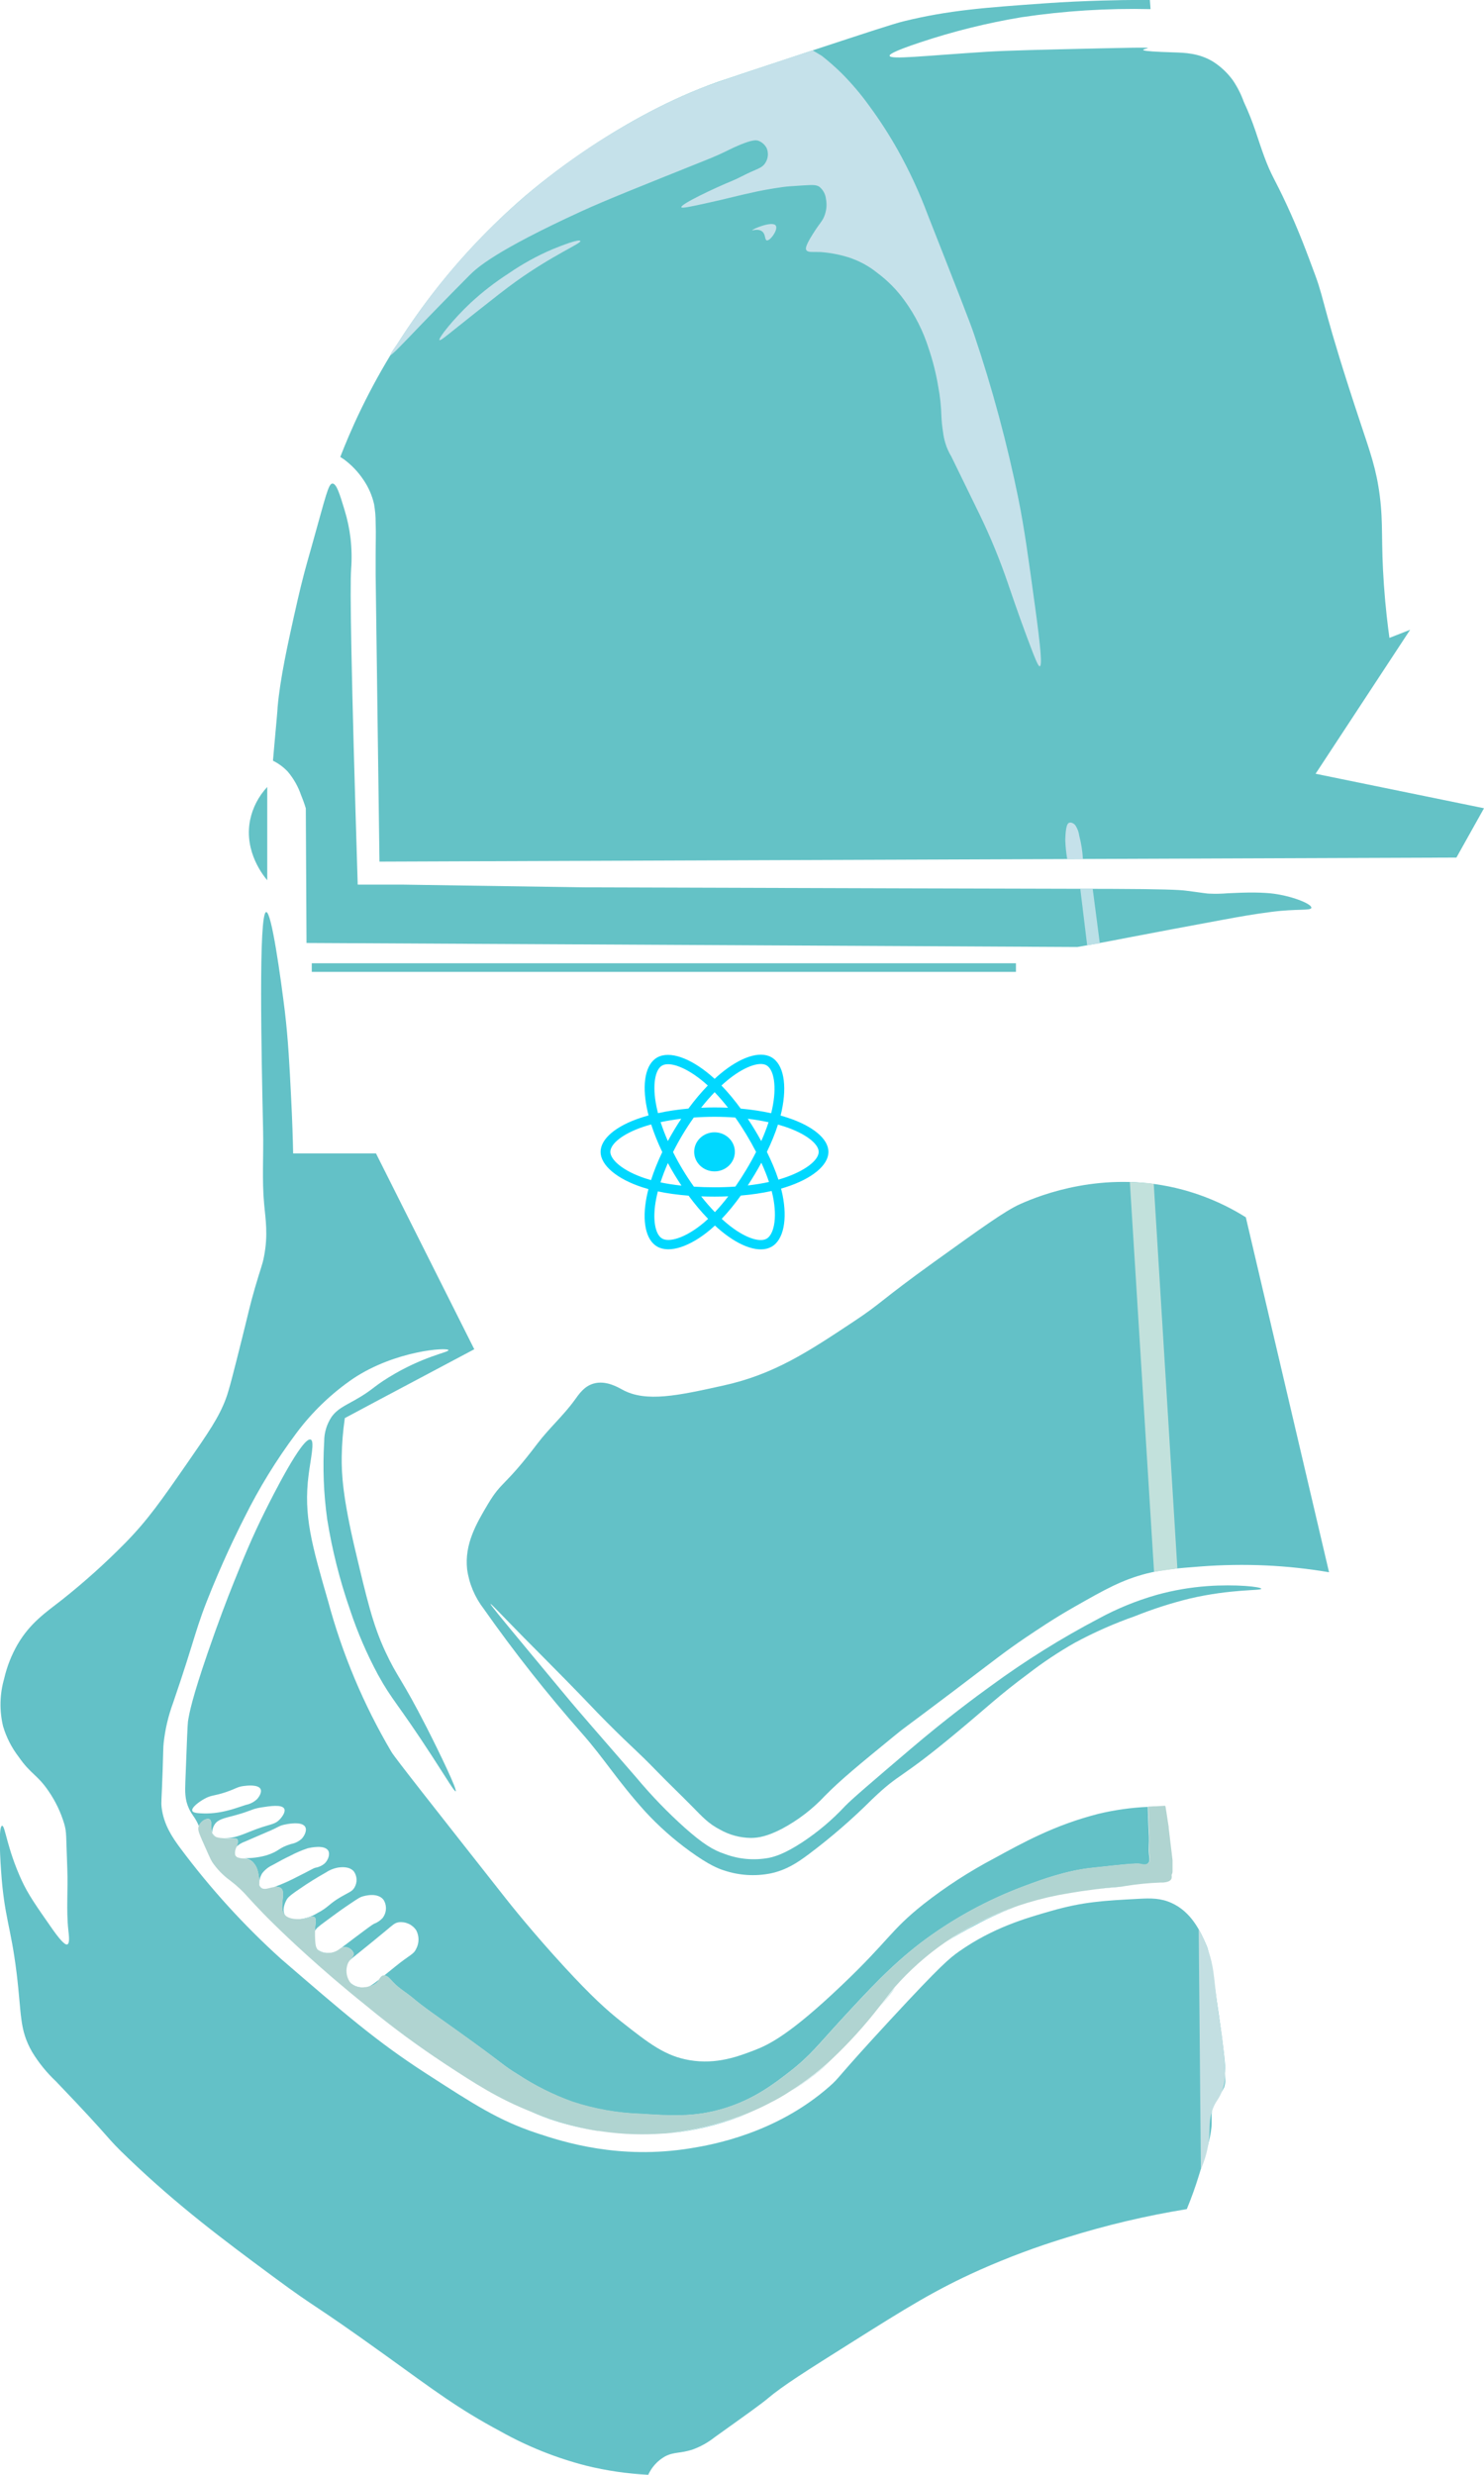 <svg width="360" height="600" viewBox="0 0 360 600" fill="none" xmlns="http://www.w3.org/2000/svg">
<g clip-path="url(#clip0_986_7)">
<path d="M168.078 593.853C169.988 593.155 171.77 592.159 173.354 590.903C180.96 585.474 184.758 582.76 186.165 581.56C189.873 578.413 195.51 574.873 206.764 567.792C219.676 559.678 226.861 555.154 237.663 550.335C244.523 547.288 251.571 544.66 258.764 542.468C268.295 539.488 278.034 537.187 287.904 535.583C289.19 532.466 290.085 529.83 290.667 527.961C292.828 521.077 293.903 517.625 293.933 514.685C293.933 512.718 293.712 510.446 295.189 508.538C295.926 507.832 296.522 506.999 296.948 506.079C297.339 504.88 297.339 503.591 296.948 502.391C296.676 501.408 298.334 506.945 295.691 488.623C294.255 478.621 293.531 473.625 292.677 471.658C291.26 468.373 289.08 463.535 284.136 461.332C281.533 460.171 279.172 460.201 276.349 460.348C267.657 460.811 262.783 461.066 254.996 463.299C248.776 465.079 240.928 467.321 232.638 473.133C230.388 474.717 228.207 476.477 216.059 489.606C202.453 504.309 203.88 503.513 201.238 505.834C188.235 517.271 172.721 519.995 167.576 520.831C150.222 523.654 136.748 519.346 130.146 517.143C120.932 514.075 115.073 510.259 103.267 502.637C91.46 495.015 83.653 488.269 68.098 474.855C59.104 466.718 50.943 457.743 43.731 448.055C41.671 445.292 39.711 442.282 39.209 438.221C39.048 436.834 39.209 436.559 39.46 429.124C39.641 423.98 39.571 423.872 39.711 422.485C40.074 419.212 40.833 415.994 41.972 412.896C47.7 396.237 47.157 395.43 51.518 384.868C55.176 376.017 58.421 369.644 59.306 367.903C62.858 360.746 67.062 353.916 71.866 347.496C75.69 342.354 80.359 337.868 85.682 334.22C95.891 327.424 108.592 326.598 108.793 327.335C108.934 327.857 102.573 328.81 94.223 333.974C90.314 336.393 90.395 336.993 86.185 339.383C83.482 340.917 81.794 341.605 80.407 343.562C79.25 345.322 78.639 347.371 78.648 349.463C78.261 355.782 78.507 362.123 79.382 368.395C80.579 375.83 82.428 383.152 84.909 390.277C86.704 395.703 88.973 400.967 91.691 406.012C95.108 412.247 96.444 412.896 104.754 425.681C108.542 431.504 110.26 434.434 110.532 434.287C111.004 434.041 106.703 425.082 103.498 418.797C97.348 406.74 96.464 406.848 93.45 400.357C90.435 393.866 89.008 387.739 86.165 375.771C83.15 362.986 82.839 357.36 82.899 353.151C82.944 350.024 83.196 346.903 83.653 343.808L91.942 339.383L115.053 327.119L91.209 279.637H71.112C71.042 276.264 70.901 271.524 70.61 265.869C70.238 258.493 69.927 252.189 69.103 245.216C68.098 237.073 65.887 221.033 64.581 221.121C62.682 221.259 63.435 255.857 63.827 274.228C63.958 280.129 63.526 286.03 64.078 291.931C64.46 295.865 65.023 299.444 64.078 304.47C63.636 306.82 63.295 307.233 61.818 312.338C60.551 316.734 60.25 318.366 58.803 324.139C56.653 332.734 55.578 337.032 54.784 339.137C53.106 343.621 50.543 347.349 45.489 354.626C39.088 363.851 35.883 368.464 30.417 374.05C25.602 378.942 20.484 383.54 15.093 387.818C11.013 390.985 7.306 393.503 4.291 398.636C2.783 401.25 1.675 404.066 1.005 406.996C-0.079 410.764 -0.166 414.741 0.754 418.551C1.547 421.212 2.823 423.71 4.522 425.927C7.537 430.264 9.004 430.156 11.807 434.287C13.467 436.705 14.738 439.358 15.575 442.154C16.188 444.289 15.997 444.711 16.329 453.218C16.52 458.136 16.048 463.053 16.58 467.97C16.721 469.278 16.972 471.157 16.329 471.412C15.686 471.668 14.138 469.731 12.561 467.479C8.773 462.05 6.863 459.355 5.276 455.923C1.648 448.055 1.257 442.558 0.503 442.646C-0.251 442.735 -0.11 448.252 0.252 453.464C1.046 465.01 2.603 466.77 4.02 478.297C5.286 488.574 4.633 491.947 7.788 497.474C9.378 500.094 11.321 502.492 13.566 504.604C28.286 519.946 24.96 517.389 31.15 523.29C43.128 534.777 54.261 543.077 66.068 551.81C77.875 560.544 74.72 557.524 93.45 570.988C105.196 579.436 111.034 583.93 121.334 589.428C127.876 593.103 134.887 595.914 142.184 597.787C147.123 599.001 152.171 599.742 157.256 600C158.088 598.148 159.494 596.6 161.276 595.574C163.506 594.375 165.024 594.886 168.078 593.853Z" fill="#63C1C7"/>
<path d="M291.321 525.886C292.208 523.885 292.826 521.779 293.159 519.622C293.672 516.209 293.099 514.891 293.983 511.98C294.747 509.443 295.521 509.325 296.425 507.063C297.33 504.801 297.43 502.923 296.767 496.56C296.164 490.846 295.903 491.013 295.139 484.758C294.426 478.857 294.405 476.654 293.129 472.957C292.503 471.154 291.72 469.406 290.788 467.734L291.321 525.886Z" fill="#C3DFE2"/>
<path d="M57.175 449.894C57.175 449.894 57.175 449.894 57.234 449.963C57.168 449.874 57.111 449.778 57.065 449.678C57.091 449.754 57.128 449.827 57.175 449.894V449.894Z" fill="#63C1C7"/>
<path d="M51.468 444.328C51.573 444.633 51.764 444.903 52.02 445.105C52.134 445.185 52.255 445.254 52.382 445.311C51.986 445.078 51.668 444.736 51.468 444.328V444.328Z" fill="#63C1C7"/>
<path d="M89.952 487.148C95.652 491.803 101.595 496.166 107.758 500.218C101.311 495.939 95.09 491.344 89.118 486.449L89.952 487.148Z" fill="#63C1C7"/>
<path d="M162.933 517.143C168.563 516.515 174.09 515.193 179.382 513.209C180.146 512.924 181.04 512.57 182.035 512.147C175.447 514.806 168.509 516.541 161.426 517.301L162.933 517.143Z" fill="#63C1C7"/>
<path d="M90.586 481.247C91.169 480.953 91.649 480.494 91.962 479.929C90.355 481.198 89.752 481.631 88.787 481.798C89.407 481.685 90.011 481.5 90.586 481.247V481.247Z" fill="#63C1C7"/>
<path d="M85.159 480.844C85.159 480.893 85.25 480.952 85.31 481.001C85.758 481.362 86.283 481.622 86.846 481.761C87.408 481.9 87.996 481.916 88.566 481.808C87.96 481.891 87.344 481.848 86.757 481.682C86.17 481.516 85.626 481.23 85.159 480.844V480.844Z" fill="#63C1C7"/>
<path d="M62.902 457.064C62.933 457.285 63.039 457.49 63.204 457.644C63.351 457.789 63.541 457.885 63.746 457.919C63.555 457.838 63.382 457.721 63.237 457.574C63.093 457.427 62.979 457.254 62.902 457.064V457.064Z" fill="#63C1C7"/>
<path d="M128.939 512C130.805 512.836 132.717 513.568 134.667 514.193C138.06 515.271 141.534 516.089 145.057 516.642C139.528 515.727 134.131 514.168 128.98 512H128.939Z" fill="#63C1C7"/>
<path d="M197.6 503.001C198.997 501.91 200.253 500.828 201.458 499.707C198.343 502.518 194.981 505.056 191.41 507.289C193.556 505.978 195.623 504.546 197.6 503.001V503.001Z" fill="#63C1C7"/>
<path d="M273.313 457.182L272.419 457.329L273.313 457.182Z" fill="#63C1C7"/>
<path d="M213.426 486.607C215.375 484.276 216.35 482.919 217.254 481.749C215.646 483.617 215.978 483.46 213.426 486.607Z" fill="#63C1C7"/>
<path d="M76.98 472.583C77.028 472.646 77.082 472.706 77.14 472.76C77.533 473.055 77.984 473.268 78.465 473.383C78.946 473.498 79.446 473.514 79.934 473.429C79.408 473.494 78.875 473.453 78.366 473.307C77.858 473.162 77.386 472.915 76.98 472.583V472.583Z" fill="#63C1C7"/>
<path d="M260.803 458.745C260.11 458.854 259.397 458.972 258.663 459.109C259.326 458.991 260.03 458.863 260.803 458.745Z" fill="#63C1C7"/>
<path d="M229.553 470.822C231.823 469.339 234.171 467.974 236.587 466.731C240.041 464.861 243.643 463.266 247.358 461.961V461.961C241.029 464.086 235.036 467.069 229.553 470.822V470.822Z" fill="#63C1C7"/>
<path d="M265.616 458.047C267.314 457.841 269.073 457.654 270.821 457.516C271.304 457.516 271.826 457.427 272.268 457.359C270.64 457.477 268.359 457.683 265.646 458.047H265.616Z" fill="#63C1C7"/>
<path d="M50.764 441.043C51.588 441.427 51.015 443.108 51.467 444.318C51.481 443.623 51.682 442.945 52.05 442.351C52.904 441.053 54.321 440.837 56.923 440.138C61.254 438.958 60.943 438.565 63.545 438.171C65.454 437.876 68.379 437.424 68.951 438.506C69.353 439.283 68.409 440.551 67.816 441.151C66.811 442.204 65.877 442.233 63.545 442.99C60.34 444.043 58.29 445.213 56.039 445.547C55.244 445.629 54.443 445.629 53.648 445.547C54.211 445.606 54.904 445.636 55.788 445.675C56.974 445.734 57.295 445.675 57.547 445.921C57.798 446.167 57.687 446.983 57.416 447.681C57.989 447.143 58.675 446.734 59.426 446.482C61.184 445.724 62.932 444.947 64.701 444.2C67.715 442.951 67.534 442.705 68.911 442.39C69.323 442.302 73.232 441.407 74.056 442.941C74.508 443.767 73.875 445.036 73.242 445.744C72.522 446.424 71.613 446.882 70.629 447.062C67.374 448.045 67.906 448.793 64.6 449.825C62.833 450.315 61.001 450.543 59.164 450.504C59.96 450.555 60.713 450.875 61.294 451.409C61.928 452.059 62.362 452.87 62.551 453.749C62.835 454.844 62.946 455.975 62.882 457.103C62.809 456.069 63.065 455.038 63.616 454.153C64.269 453.311 65.121 452.636 66.098 452.186C67.846 451.202 69.263 450.465 70.308 449.973C71.705 449.229 73.164 448.6 74.669 448.094C75.402 447.937 78.688 447.219 79.603 448.645C80.135 449.53 79.603 450.976 78.758 451.782C78.118 452.327 77.335 452.688 76.498 452.825C75.855 453.022 76.236 452.953 70.901 455.628C69.488 456.326 68.035 456.943 66.55 457.477C67.029 457.39 67.525 457.452 67.967 457.654C69.735 458.578 67.293 462.669 69.223 464.41C68.218 463.151 69.283 461.047 69.434 460.771C69.816 459.985 70.278 459.532 74.207 456.916C74.709 456.582 76.548 455.392 79.06 453.966C79.894 453.407 80.834 453.016 81.823 452.815C82.547 452.697 84.687 452.363 85.843 453.72C86.239 454.282 86.465 454.941 86.495 455.623C86.525 456.305 86.358 456.982 86.013 457.575C85.441 458.608 84.687 458.736 82.748 459.867C79.663 461.656 79.834 462.335 76.879 463.879C75.624 464.643 74.209 465.12 72.74 465.276C74.749 465.276 75.613 464.292 76.256 464.784C76.9 465.276 76.447 466.161 76.377 468.226C76.668 467.557 77.03 467.242 79.14 465.689C81.783 463.722 83.019 462.846 85.008 461.509C86.998 460.171 87.36 459.955 87.933 459.788C88.505 459.621 91.6 458.736 93.047 460.604C93.465 461.281 93.664 462.065 93.619 462.855C93.574 463.644 93.287 464.402 92.796 465.03C92.219 465.652 91.499 466.131 90.696 466.426C90.204 466.682 88.857 467.695 86.174 469.701C84.637 470.862 83.602 471.668 82.838 472.189C83.016 472.112 83.207 472.069 83.401 472.061C83.908 472.024 84.415 472.146 84.846 472.412C85.276 472.678 85.608 473.072 85.792 473.537C85.933 474.304 85.149 474.658 84.587 475.661C84.948 475.041 85.521 474.677 87.169 473.34C88.244 472.474 91.66 469.721 93.7 468.01C95.378 466.603 95.8 466.18 96.715 466.043C97.544 465.941 98.385 466.072 99.141 466.42C99.897 466.768 100.537 467.32 100.985 468.01C101.339 468.696 101.523 469.454 101.523 470.222C101.523 470.991 101.339 471.749 100.985 472.435C100.302 473.91 99.528 473.822 95.881 476.782C95.348 477.205 94.474 477.933 93.198 478.956C94.002 478.956 94.625 479.782 95.459 480.667C96.855 482.152 98.684 483.165 100.232 484.483C102.714 486.587 105.256 488.289 110.411 491.977C123.011 500.956 121.635 500.503 125.604 502.922C129.715 505.643 134.144 507.871 138.797 509.561C144.186 511.34 149.813 512.334 155.497 512.511C162.802 512.973 168.56 513.347 175.724 511.154C182.889 508.961 187.732 505.253 191.671 502.185C196.635 498.31 198.484 495.724 203.86 489.892C210.763 482.398 216.179 476.526 223.454 470.96C231.131 465.181 239.636 460.542 248.695 457.192C252.564 455.756 258.482 453.563 264.652 452.884C272.027 452.077 275.705 451.674 276.579 451.9C276.84 451.979 277.895 452.284 278.468 451.782C279.041 451.281 278.81 450.474 278.719 449.442C278.589 448.055 278.79 446.659 278.719 445.262C278.619 443.551 278.528 441.269 278.438 438.063C274.423 438.244 270.436 438.804 266.531 439.735C255.89 442.449 248.374 446.619 241.159 450.553C235.135 453.729 229.418 457.432 224.077 461.617C215.837 468.157 215.877 470.203 204.231 481.286C191.711 493.206 186.577 495.684 183.13 497.022C179.111 498.566 173.815 500.582 167.304 499.48C161.406 498.497 157.507 495.487 150.724 490.137C147.298 487.433 143.61 484.138 136.908 476.861C129.161 468.442 123.755 461.617 122.589 460.142C104.773 437.522 95.841 426.222 94.956 424.737C88.223 413.326 83.07 401.09 79.633 388.349C75.613 374.453 73.604 367.421 74.86 357.616C75.362 353.623 76.377 349.384 75.362 349.011C73.353 348.283 66.007 362.976 64.44 366.093C61.104 372.742 58.963 378.062 56.652 383.796C55.095 387.651 52.874 393.483 50.372 400.76C46.564 411.834 45.911 415.365 45.599 417.361C45.499 417.991 45.318 422.662 44.966 431.985C44.876 434.365 44.825 436.313 45.85 438.506C46.614 440.158 47.378 440.61 48.232 442.685C48.694 441.574 50.061 440.719 50.764 441.043ZM46.654 439.017C46.373 438.24 48.272 436.844 49.568 436.126C51.317 435.142 51.889 435.477 54.843 434.474C57.325 433.628 57.557 433.195 59.184 432.998C59.858 432.91 62.591 432.575 63.204 433.736C63.596 434.523 62.822 435.703 62.319 436.224C61.586 436.903 60.675 437.369 59.687 437.571C57.426 438.319 56.3 438.693 55.416 438.899C53.555 439.409 51.632 439.667 49.699 439.666C48.232 439.607 46.865 439.607 46.654 439.017V439.017Z" fill="#63C1C7"/>
<path d="M284.447 453.484V450.996L283.563 443.62L283.512 443.217V443.03V442.931L283.332 441.8L282.99 439.548C282.91 439.027 282.829 438.496 282.729 437.955C282.721 437.911 282.698 437.87 282.663 437.842C282.628 437.813 282.584 437.797 282.538 437.798L280.317 437.925H279.915L278.518 438.004C278.609 441.21 278.699 443.492 278.8 445.203C278.87 446.6 278.669 447.996 278.8 449.383C278.89 450.415 279.051 451.271 278.549 451.723C278.046 452.176 276.921 451.92 276.659 451.841C275.805 451.615 272.108 452.018 264.732 452.825C258.563 453.504 252.674 455.697 248.775 457.132C239.716 460.483 231.211 465.122 223.534 470.901C216.259 476.467 210.843 482.339 203.94 489.833C198.564 495.664 196.715 498.251 191.751 502.126C187.813 505.204 183.009 508.882 175.805 511.095C168.6 513.308 162.883 512.914 155.578 512.452C149.893 512.275 144.266 511.281 138.877 509.502C134.198 507.824 129.741 505.602 125.604 502.883C121.584 500.464 123.011 500.916 110.411 491.937C105.226 488.249 102.714 486.548 100.232 484.443C98.684 483.125 96.855 482.112 95.459 480.627C94.625 479.742 94.002 478.926 93.198 478.916H93.077C92.525 478.965 92.273 479.408 91.942 479.9C91.631 480.471 91.151 480.938 90.565 481.237C89.989 481.483 89.385 481.662 88.767 481.768H88.546C87.976 481.877 87.388 481.861 86.826 481.722C86.263 481.582 85.738 481.323 85.29 480.962C85.23 480.962 85.189 480.854 85.139 480.804C85.089 480.755 84.928 480.588 84.838 480.47C84.407 479.811 84.144 479.062 84.069 478.284C83.994 477.506 84.109 476.721 84.406 475.995L84.587 475.661C85.149 474.677 85.933 474.304 85.792 473.537C85.608 473.072 85.276 472.678 84.846 472.412C84.415 472.146 83.908 472.023 83.401 472.061C83.201 472.077 83.007 472.13 82.828 472.219C82.516 472.376 82.275 472.622 81.823 472.888C81.727 472.948 81.626 473 81.522 473.045C81.114 473.233 80.681 473.365 80.236 473.438C80.129 473.433 80.021 473.433 79.914 473.438C79.427 473.523 78.926 473.508 78.445 473.392C77.964 473.277 77.513 473.065 77.121 472.77C77.062 472.715 77.008 472.656 76.96 472.592V472.533C76.518 471.934 76.478 471.029 76.417 469.455C76.417 469.003 76.417 468.6 76.417 468.226C76.488 466.161 76.869 465.207 76.297 464.784C75.724 464.361 74.83 465.226 72.78 465.276C72.016 465.276 70.268 465.335 69.263 464.41C67.334 462.669 69.775 458.578 68.007 457.654C67.565 457.452 67.07 457.39 66.59 457.477C66.079 457.566 65.572 457.681 65.073 457.821L64.751 457.89C64.42 457.956 64.078 457.956 63.746 457.89C63.541 457.855 63.351 457.759 63.204 457.614C63.039 457.46 62.932 457.255 62.902 457.034C62.967 455.906 62.855 454.775 62.571 453.681C62.365 452.824 61.923 452.038 61.294 451.409C60.709 450.91 59.969 450.619 59.194 450.583C58.627 450.584 58.065 450.48 57.536 450.278C57.47 450.241 57.409 450.194 57.356 450.14L57.215 450.002C57.215 450.002 57.165 450.002 57.155 449.934C57.108 449.867 57.071 449.794 57.044 449.717C56.939 449.042 57.063 448.351 57.396 447.75C57.667 447.052 57.898 446.393 57.526 445.99C57.155 445.587 56.954 445.803 55.768 445.744C54.884 445.744 54.19 445.675 53.628 445.616C53.194 445.585 52.768 445.492 52.362 445.341C52.234 445.284 52.113 445.215 52 445.134C51.741 444.93 51.549 444.657 51.447 444.347C50.995 443.138 51.568 441.456 50.744 441.073C49.92 440.689 48.674 441.584 48.232 442.676C47.89 443.521 48.232 444.298 49.016 446.128C50.412 449.294 51.116 450.878 51.457 451.409C52.643 453.165 54.136 454.704 55.868 455.952C57.489 457.177 58.971 458.569 60.29 460.103C62.028 462.01 64.55 464.764 69.926 469.839C72.247 472.022 76.045 475.533 80.979 479.762C83.371 481.798 86.003 484.001 88.897 486.312L89.058 486.44C95.03 491.334 101.251 495.929 107.698 500.208L107.929 500.365C115.505 505.332 120.841 508.784 128.879 511.99C134.03 514.158 139.428 515.717 144.957 516.632H145.278L145.971 516.74L146.363 516.799C151.198 517.472 156.094 517.627 160.964 517.261H161.134H161.325C168.414 516.504 175.359 514.772 181.954 512.118V512.118L182.959 511.675L183.281 511.528L184.024 511.193L184.426 511.006L185.059 510.702L185.542 510.466L186.074 510.2L186.707 509.876L187.089 509.669C187.451 509.492 187.762 509.315 188.094 509.158L188.405 508.981L189.169 508.558L189.3 508.479L189.712 508.233L190.234 507.928C190.536 507.751 190.887 507.535 191.239 507.289C194.81 505.056 198.172 502.518 201.287 499.707V499.707L201.709 499.303C205.868 495.384 209.712 491.156 213.205 486.656V486.656C215.757 483.509 215.425 483.706 217.033 481.798C220.658 477.675 224.789 474.005 229.332 470.871C234.788 467.129 240.75 464.15 247.047 462.02V462.02C250.189 460.968 253.398 460.117 256.653 459.473L258.402 459.158C259.135 459.021 259.849 458.903 260.542 458.795L262.15 458.539C263.275 458.372 264.36 458.234 265.385 458.096C268.098 457.732 270.409 457.526 272.027 457.398H272.158L273.052 457.25C275.845 456.802 278.664 456.522 281.493 456.415H282.136C284.618 456.198 284.236 455.126 284.216 454.556C284.457 454.113 284.447 453.818 284.447 453.484Z" fill="#B0D4D1"/>
<path d="M302.223 295.127C296.977 291.83 291.203 289.42 285.141 287.997C267.536 283.896 252.765 289.551 247.46 291.931C243.873 293.534 238.125 297.674 226.61 305.945C213.316 315.504 214.079 315.78 207.015 320.451C196.043 327.719 187.753 333.236 175.363 335.941C164.541 338.33 156.714 340.061 150.996 336.924C149.991 336.383 146.977 334.554 143.962 335.449C141.732 336.098 140.506 337.908 139.441 339.383C136.738 343.14 133.191 346.267 130.397 349.955C122.268 360.694 121.806 358.885 118.339 364.707C115.496 369.477 112.672 374.384 113.315 380.442C113.79 383.924 115.174 387.226 117.334 390.031C124.72 400.53 132.687 410.625 141.199 420.272C146.615 426.399 149.62 431.543 156.523 439.204C159.788 442.745 163.406 445.957 167.325 448.793C171.997 452.186 174.358 453.071 175.614 453.464C179.248 454.691 183.151 454.946 186.919 454.202C190.797 453.376 193.45 451.586 196.213 449.53C201.633 445.462 206.754 441.026 211.537 436.254C218.742 429.37 217.727 432.015 232.387 419.781C239.491 413.88 242.265 411.107 249.469 405.766C253.026 403.021 256.776 400.527 260.693 398.302C265.385 395.764 270.277 393.6 275.324 391.831C279.626 390.105 284.048 388.681 288.557 387.572C298.736 385.192 305.981 385.684 305.971 385.192C305.961 384.701 299.731 384.052 292.908 384.543C288.742 384.841 284.618 385.552 280.599 386.668C275.706 388.063 270.987 389.989 266.531 392.411C257.417 397.197 248.684 402.648 240.406 408.717C236.658 411.421 229.433 416.762 220.982 423.96C211.477 432.054 206.724 436.106 204.986 437.896C201.895 441.212 198.411 444.154 194.606 446.659C190.235 449.511 187.863 450.16 186.487 450.435C182.952 451.087 179.301 450.774 175.936 449.53C172.922 448.547 170.43 446.934 166.219 443.217C161.987 439.434 158.041 435.355 154.413 431.012C141.681 416.378 142.686 417.499 140.194 414.618C138.185 412.297 135.029 408.451 128.639 400.77C120.892 391.447 118.882 388.969 119.012 388.88C119.143 388.792 121.233 391.064 126.971 396.915C131.995 402.01 132.105 402.049 137.521 407.566C143.993 414.165 143.249 413.565 147.228 417.568C154.262 424.61 153.981 423.901 159.457 429.537C162.23 432.389 165.124 435.133 167.917 437.975C170.53 440.64 171.937 442.164 174.61 443.551C176.899 444.859 179.495 445.563 182.146 445.597C184.065 445.597 186.256 445.154 189.682 443.384C193.605 441.295 197.143 438.579 200.152 435.349C204.041 431.415 208.382 427.865 217.064 420.764C219.757 418.561 218.35 419.781 231.382 409.946C241.692 402.137 243.772 400.436 248.716 397.082C251.66 395.116 255.428 392.529 260.693 389.539C268.109 385.32 272.158 383.048 278.107 381.504C282.006 380.521 285.141 380.255 291.26 379.783C296.552 379.381 301.864 379.299 307.167 379.538C312.277 379.778 317.368 380.326 322.41 381.18L302.223 295.127Z" fill="#63C1C7"/>
<path d="M274.088 286.571L279.956 381.072L285.613 380.256L279.886 287.033C279.184 286.875 278.466 286.8 277.745 286.807C277.143 286.728 276.51 286.728 275.897 286.679L274.088 286.571Z" fill="#C2E1DC"/>
<path d="M64.832 190.792C62.703 193.069 61.257 195.876 60.652 198.905C59.155 206.625 64.078 212.526 64.832 213.411V190.792Z" fill="#64C2C6"/>
<path d="M80.658 117.239C79.653 117.239 79.081 120.11 75.634 132.364C74.629 135.954 74.428 136.554 73.845 138.776C72.62 143.418 71.836 147.106 71.243 149.693C69.967 155.495 67.947 164.445 67.344 171.457C67.344 172.066 67.023 175.312 66.591 180.18C66.44 181.97 66.299 183.445 66.219 184.429C67.562 185.092 68.773 185.984 69.796 187.064C71.243 188.776 72.351 190.737 73.062 192.847C73.491 193.873 73.867 194.92 74.187 195.984L74.358 228.616L261.346 229.599C267.034 228.616 271.616 227.701 274.57 227.14C280.81 225.96 287.171 224.731 296.345 223.049C301.288 222.135 304.283 221.613 308.403 221.082C314.633 220.276 317.989 220.846 318.119 220.099C318.28 219.115 312.995 217.04 308.071 216.568C306.785 216.45 304.866 216.371 303.047 216.391C301.921 216.391 300.555 216.45 297.842 216.568C296.345 216.697 294.841 216.727 293.34 216.657C292.828 216.657 291.883 216.489 290.014 216.244L287.683 215.939C286.126 215.722 281.523 215.545 270.169 215.506L220.169 215.378L141.621 215.132L97.66 214.473H86.778C85.16 162.104 84.878 142.199 85.18 138.009C85.369 135.469 85.315 132.918 85.019 130.387C84.742 128.112 84.265 125.865 83.592 123.67C82.397 119.717 81.633 117.248 80.658 117.239Z" fill="#64C2C6"/>
<path d="M262.06 215.457H265.074L266.802 228.714L263.728 229.127L262.06 215.457Z" fill="#BBE0E7"/>
<path d="M246.455 233.533H75.634V235.628H246.455V233.533Z" fill="#64C2C6"/>
<path d="M82.547 110.787C83.652 107.935 85.34 103.814 87.692 98.985C97.237 79.39 110.739 61.89 127.382 47.541C131.221 44.275 150.554 28.157 174.197 19.836C177.101 18.853 183.773 16.62 197.138 12.215C210.2 7.917 216.782 5.753 219.163 5.173C230.216 2.459 238.969 1.849 253.237 0.826C263.496 0.089 273.314 0 274.761 0H278.951L279.111 2.213C268.636 1.972 258.159 2.63 247.801 4.18C239.497 5.558 231.318 7.584 223.343 10.238C215.978 12.667 215.767 13.316 215.807 13.523C216.008 14.506 224.017 13.523 239.592 12.539C244.435 12.244 252.082 12.067 267.395 11.713C291.089 11.172 266.39 12.146 284.638 12.697C287.361 12.785 290.898 12.854 294.355 14.998C296.183 16.179 297.773 17.679 299.047 19.423C300.159 21.054 301.057 22.815 301.72 24.665C304.303 30.212 305.006 33.447 306.744 38.109C308.483 42.771 309.126 43.145 312.11 49.576C315.094 56.008 316.953 61.034 319.144 66.954C321.405 73.091 321.093 75.677 330.026 102.526C332.428 109.754 333.895 113.767 334.719 120.228C335.613 127.28 334.96 131.125 335.724 141.864C336.105 147.313 336.658 151.748 337.06 154.649L342.084 152.682L319.144 187.595L360 195.955L353.308 207.914L92.053 208.897L91.128 139.445C91.128 137.429 91.128 135.777 91.128 134.646C91.128 130.869 91.229 129.483 91.128 126.778C91.135 125.256 91.007 123.735 90.746 122.234C90.262 120.096 89.369 118.068 88.114 116.255C86.844 114.363 85.249 112.699 83.401 111.338L82.547 110.787Z" fill="#64C2C6"/>
<path d="M258.894 208.278C258.63 206.732 258.472 205.172 258.422 203.606C258.512 200.252 258.964 199.672 259.296 199.505C259.829 199.22 260.632 199.712 260.904 200.144C261.395 200.9 261.708 201.753 261.818 202.642C262.301 204.484 262.597 206.369 262.702 208.268L258.894 208.278Z" fill="#C5E1EA"/>
<path d="M197.137 12.215C193.895 13.27 190.629 14.349 187.34 15.45C177.513 18.745 172.509 20.367 168.912 21.852C163.599 24.034 158.437 26.55 153.458 29.386C130.551 42.175 111.223 60.298 97.187 82.148C96.323 83.476 94.484 85.895 94.715 86.082C94.946 86.269 98.061 82.994 102.231 78.638C102.231 78.638 108.26 72.393 113.918 66.718C115.666 64.968 120.127 60.817 141.048 51.228C147.248 48.396 155.688 45.062 170.942 38.935C172.328 38.375 173.182 38.04 174.458 37.46C176.619 36.477 177.473 35.955 179.483 35.119C182.577 33.851 183.401 33.939 184.004 34.136C184.89 34.48 185.609 35.141 186.014 35.985C186.243 36.566 186.327 37.191 186.261 37.81C186.194 38.429 185.979 39.023 185.632 39.545C184.999 40.529 184.145 40.804 182.246 41.64C180.668 42.328 179.181 43.203 177.594 43.853C173.343 45.593 165.023 49.527 165.284 50.245C165.405 50.57 167.585 50.097 171.946 49.134C176.971 48.032 178.628 47.491 183.622 46.429C184.326 46.282 186.798 45.77 190.033 45.328C190.988 45.2 192.264 45.121 194.806 44.954C197.348 44.787 198.082 44.806 198.826 45.328C199.687 46.059 200.236 47.081 200.363 48.19C200.612 49.462 200.525 50.775 200.112 52.005C199.589 53.618 198.986 53.854 197.218 56.677C195.208 59.834 195.449 60.394 195.59 60.611C195.992 61.27 197.158 61.053 198.976 61.102C201.238 61.259 203.474 61.672 205.638 62.332C208.25 63.141 210.679 64.433 212.793 66.138C215.357 68.043 217.605 70.325 219.455 72.904C221.985 76.391 223.935 80.248 225.232 84.332C226.291 87.419 227.087 90.587 227.614 93.803C228.054 96.113 228.306 98.455 228.368 100.805C228.421 102.083 228.549 103.357 228.749 104.621C228.867 105.62 229.076 106.608 229.372 107.571C229.707 108.645 230.172 109.675 230.759 110.639C230.759 110.639 233.06 115.37 237.662 124.782C240.258 130.135 242.523 135.635 244.445 141.255C245.319 143.753 246.655 147.795 248.967 154.04C251.398 160.609 251.931 161.602 252.232 161.534C252.865 161.406 252.413 156.754 251.107 147.155C249.389 134.636 248.534 128.371 247.087 121.094C244.33 107.531 240.723 94.147 236.286 81.018C235.442 78.47 231.995 69.678 225.082 52.123C223.058 46.708 220.623 41.448 217.797 36.388C215.721 32.69 213.415 29.12 210.894 25.698C208.889 22.907 206.661 20.276 204.232 17.83C202.685 16.305 201.051 14.867 199.338 13.523L197.137 12.215Z" fill="#C5E1EA"/>
<path d="M106.623 82.454C106.884 82.709 108.964 80.86 115.244 75.894C120.017 72.127 122.539 70.131 125.122 68.272C134.165 61.791 141.048 59.008 140.787 58.437C140.526 57.867 136.516 59.421 134.085 60.404C130.315 62.009 126.723 63.987 123.363 66.305C120.088 68.413 117.008 70.799 114.159 73.435C109.858 77.467 106.231 82.08 106.623 82.454Z" fill="#C5E1EA"/>
<path d="M182.487 55.821C182.487 55.939 183.874 55.379 184.828 56.067C185.783 56.755 185.471 58.132 186.004 58.28C186.808 58.486 188.878 55.625 188.174 54.671C187.31 53.49 182.427 55.585 182.487 55.821Z" fill="#C5E1EA"/>
<path d="M191.14 271C190.551 270.807 189.958 270.627 189.361 270.462C189.461 270.068 189.553 269.679 189.635 269.297C190.982 263.021 190.102 257.965 187.095 256.301C184.212 254.705 179.497 256.369 174.735 260.347C174.265 260.74 173.807 261.144 173.358 261.559C173.059 261.283 172.753 261.013 172.443 260.748C167.452 256.494 162.45 254.701 159.446 256.37C156.565 257.971 155.713 262.724 156.925 268.672C157.046 269.261 157.182 269.847 157.333 270.429C156.625 270.622 155.942 270.828 155.288 271.047C149.437 273.005 145.7 276.075 145.7 279.258C145.7 282.546 149.712 285.845 155.806 287.844C156.3 288.006 156.798 288.155 157.3 288.293C157.137 288.92 156.992 289.552 156.866 290.187C155.71 296.032 156.613 300.672 159.486 302.263C162.453 303.906 167.433 302.217 172.282 298.148C172.675 297.817 173.059 297.477 173.435 297.128C173.92 297.577 174.418 298.013 174.929 298.436C179.626 302.316 184.265 303.883 187.135 302.288C190.099 300.641 191.062 295.655 189.812 289.59C189.713 289.115 189.603 288.642 189.48 288.172C189.83 288.073 190.173 287.97 190.508 287.864C196.844 285.848 200.966 282.59 200.966 279.258C200.966 276.063 197.108 272.973 191.14 271V271ZM189.765 285.712C189.463 285.808 189.153 285.901 188.837 285.991C188.138 283.865 187.194 281.605 186.039 279.269C187.141 276.99 188.049 274.758 188.728 272.646C189.294 272.803 189.842 272.969 190.371 273.143C195.485 274.834 198.605 277.333 198.605 279.258C198.605 281.309 195.236 283.972 189.765 285.712V285.712ZM187.496 290.03C188.049 292.712 188.128 295.137 187.761 297.033C187.432 298.736 186.77 299.872 185.952 300.327C184.21 301.295 180.486 300.037 176.469 296.718C175.994 296.325 175.53 295.919 175.079 295.501C176.636 293.866 178.193 291.966 179.712 289.855C182.383 289.627 184.907 289.255 187.196 288.747C187.307 289.172 187.406 289.6 187.496 290.03V290.03ZM164.541 300.16C162.84 300.736 161.485 300.753 160.665 300.299C158.922 299.334 158.197 295.608 159.186 290.61C159.303 290.019 159.438 289.432 159.589 288.848C161.853 289.329 164.359 289.675 167.037 289.883C168.566 291.949 170.167 293.848 171.781 295.51C171.438 295.829 171.087 296.139 170.728 296.441C168.584 298.241 166.435 299.517 164.541 300.16V300.16ZM156.57 285.7C153.875 284.815 151.649 283.666 150.124 282.412C148.753 281.285 148.061 280.166 148.061 279.258C148.061 277.326 151.061 274.862 156.065 273.187C156.673 272.984 157.308 272.792 157.968 272.612C158.659 274.772 159.566 277.03 160.661 279.313C159.552 281.631 158.632 283.925 157.934 286.11C157.476 285.984 157.021 285.847 156.57 285.7V285.7ZM159.242 268.236C158.203 263.14 158.893 259.296 160.629 258.332C162.478 257.304 166.566 258.769 170.875 262.443C171.156 262.683 171.433 262.928 171.705 263.177C170.099 264.833 168.512 266.717 166.997 268.771C164.397 269.002 161.909 269.373 159.622 269.871C159.481 269.329 159.354 268.784 159.242 268.236V268.236ZM183.081 273.888C182.541 272.992 181.98 272.107 181.4 271.234C183.164 271.448 184.853 271.732 186.44 272.08C185.964 273.546 185.37 275.078 184.671 276.649C184.16 275.718 183.63 274.798 183.081 273.888V273.888ZM173.36 264.797C174.448 265.93 175.539 267.194 176.612 268.566C174.436 268.468 172.256 268.467 170.08 268.565C171.154 267.206 172.254 265.943 173.36 264.797ZM163.576 273.903C163.033 274.806 162.513 275.721 162.015 276.647C161.328 275.082 160.74 273.542 160.259 272.056C161.836 271.717 163.518 271.44 165.27 271.23C164.683 272.108 164.118 272.999 163.576 273.903V273.903ZM165.32 287.448C163.51 287.254 161.803 286.991 160.227 286.662C160.715 285.149 161.316 283.577 162.018 281.978C162.518 282.905 163.04 283.82 163.585 284.723C164.145 285.652 164.725 286.561 165.32 287.448ZM173.425 293.879C172.306 292.72 171.19 291.438 170.1 290.059C171.158 290.098 172.237 290.119 173.333 290.119C174.459 290.119 175.573 290.095 176.669 290.048C175.593 291.452 174.506 292.736 173.425 293.879ZM184.693 281.896C185.432 283.513 186.055 285.076 186.549 286.564C184.947 286.915 183.217 287.197 181.394 287.407C181.978 286.518 182.544 285.618 183.09 284.708C183.646 283.782 184.181 282.845 184.693 281.896V281.896ZM181.045 283.575C180.208 284.971 179.324 286.341 178.394 287.682C176.71 287.796 175.022 287.853 173.333 287.852C171.613 287.852 169.94 287.801 168.329 287.701C167.375 286.363 166.474 284.991 165.628 283.588H165.628C164.786 282.192 163.999 280.766 163.27 279.312C163.998 277.859 164.782 276.432 165.621 275.035L165.621 275.035C166.46 273.638 167.354 272.272 168.301 270.94C169.944 270.821 171.629 270.758 173.333 270.758H173.333C175.044 270.758 176.732 270.821 178.375 270.941C179.312 272.271 180.2 273.633 181.038 275.023C181.88 276.417 182.674 277.837 183.42 279.28C182.682 280.739 181.89 282.171 181.045 283.575V283.575ZM185.916 258.264C187.766 259.289 188.486 263.421 187.323 268.84C187.249 269.185 187.166 269.537 187.075 269.894C184.782 269.386 182.292 269.008 179.685 268.774C178.167 266.698 176.593 264.81 175.014 263.176C175.428 262.793 175.851 262.42 176.285 262.057C180.365 258.648 184.178 257.302 185.916 258.264V258.264ZM173.333 274.52C176.058 274.52 178.268 276.642 178.268 279.258C178.268 281.875 176.058 283.996 173.333 283.996C170.607 283.996 168.398 281.875 168.398 279.258C168.398 276.642 170.607 274.52 173.333 274.52V274.52Z" fill="#00D8FF"/>
</g>
<defs>
<clipPath id="clip0_986_7">
<rect width="360" height="600" fill="white"/>
</clipPath>
</defs>
</svg>

